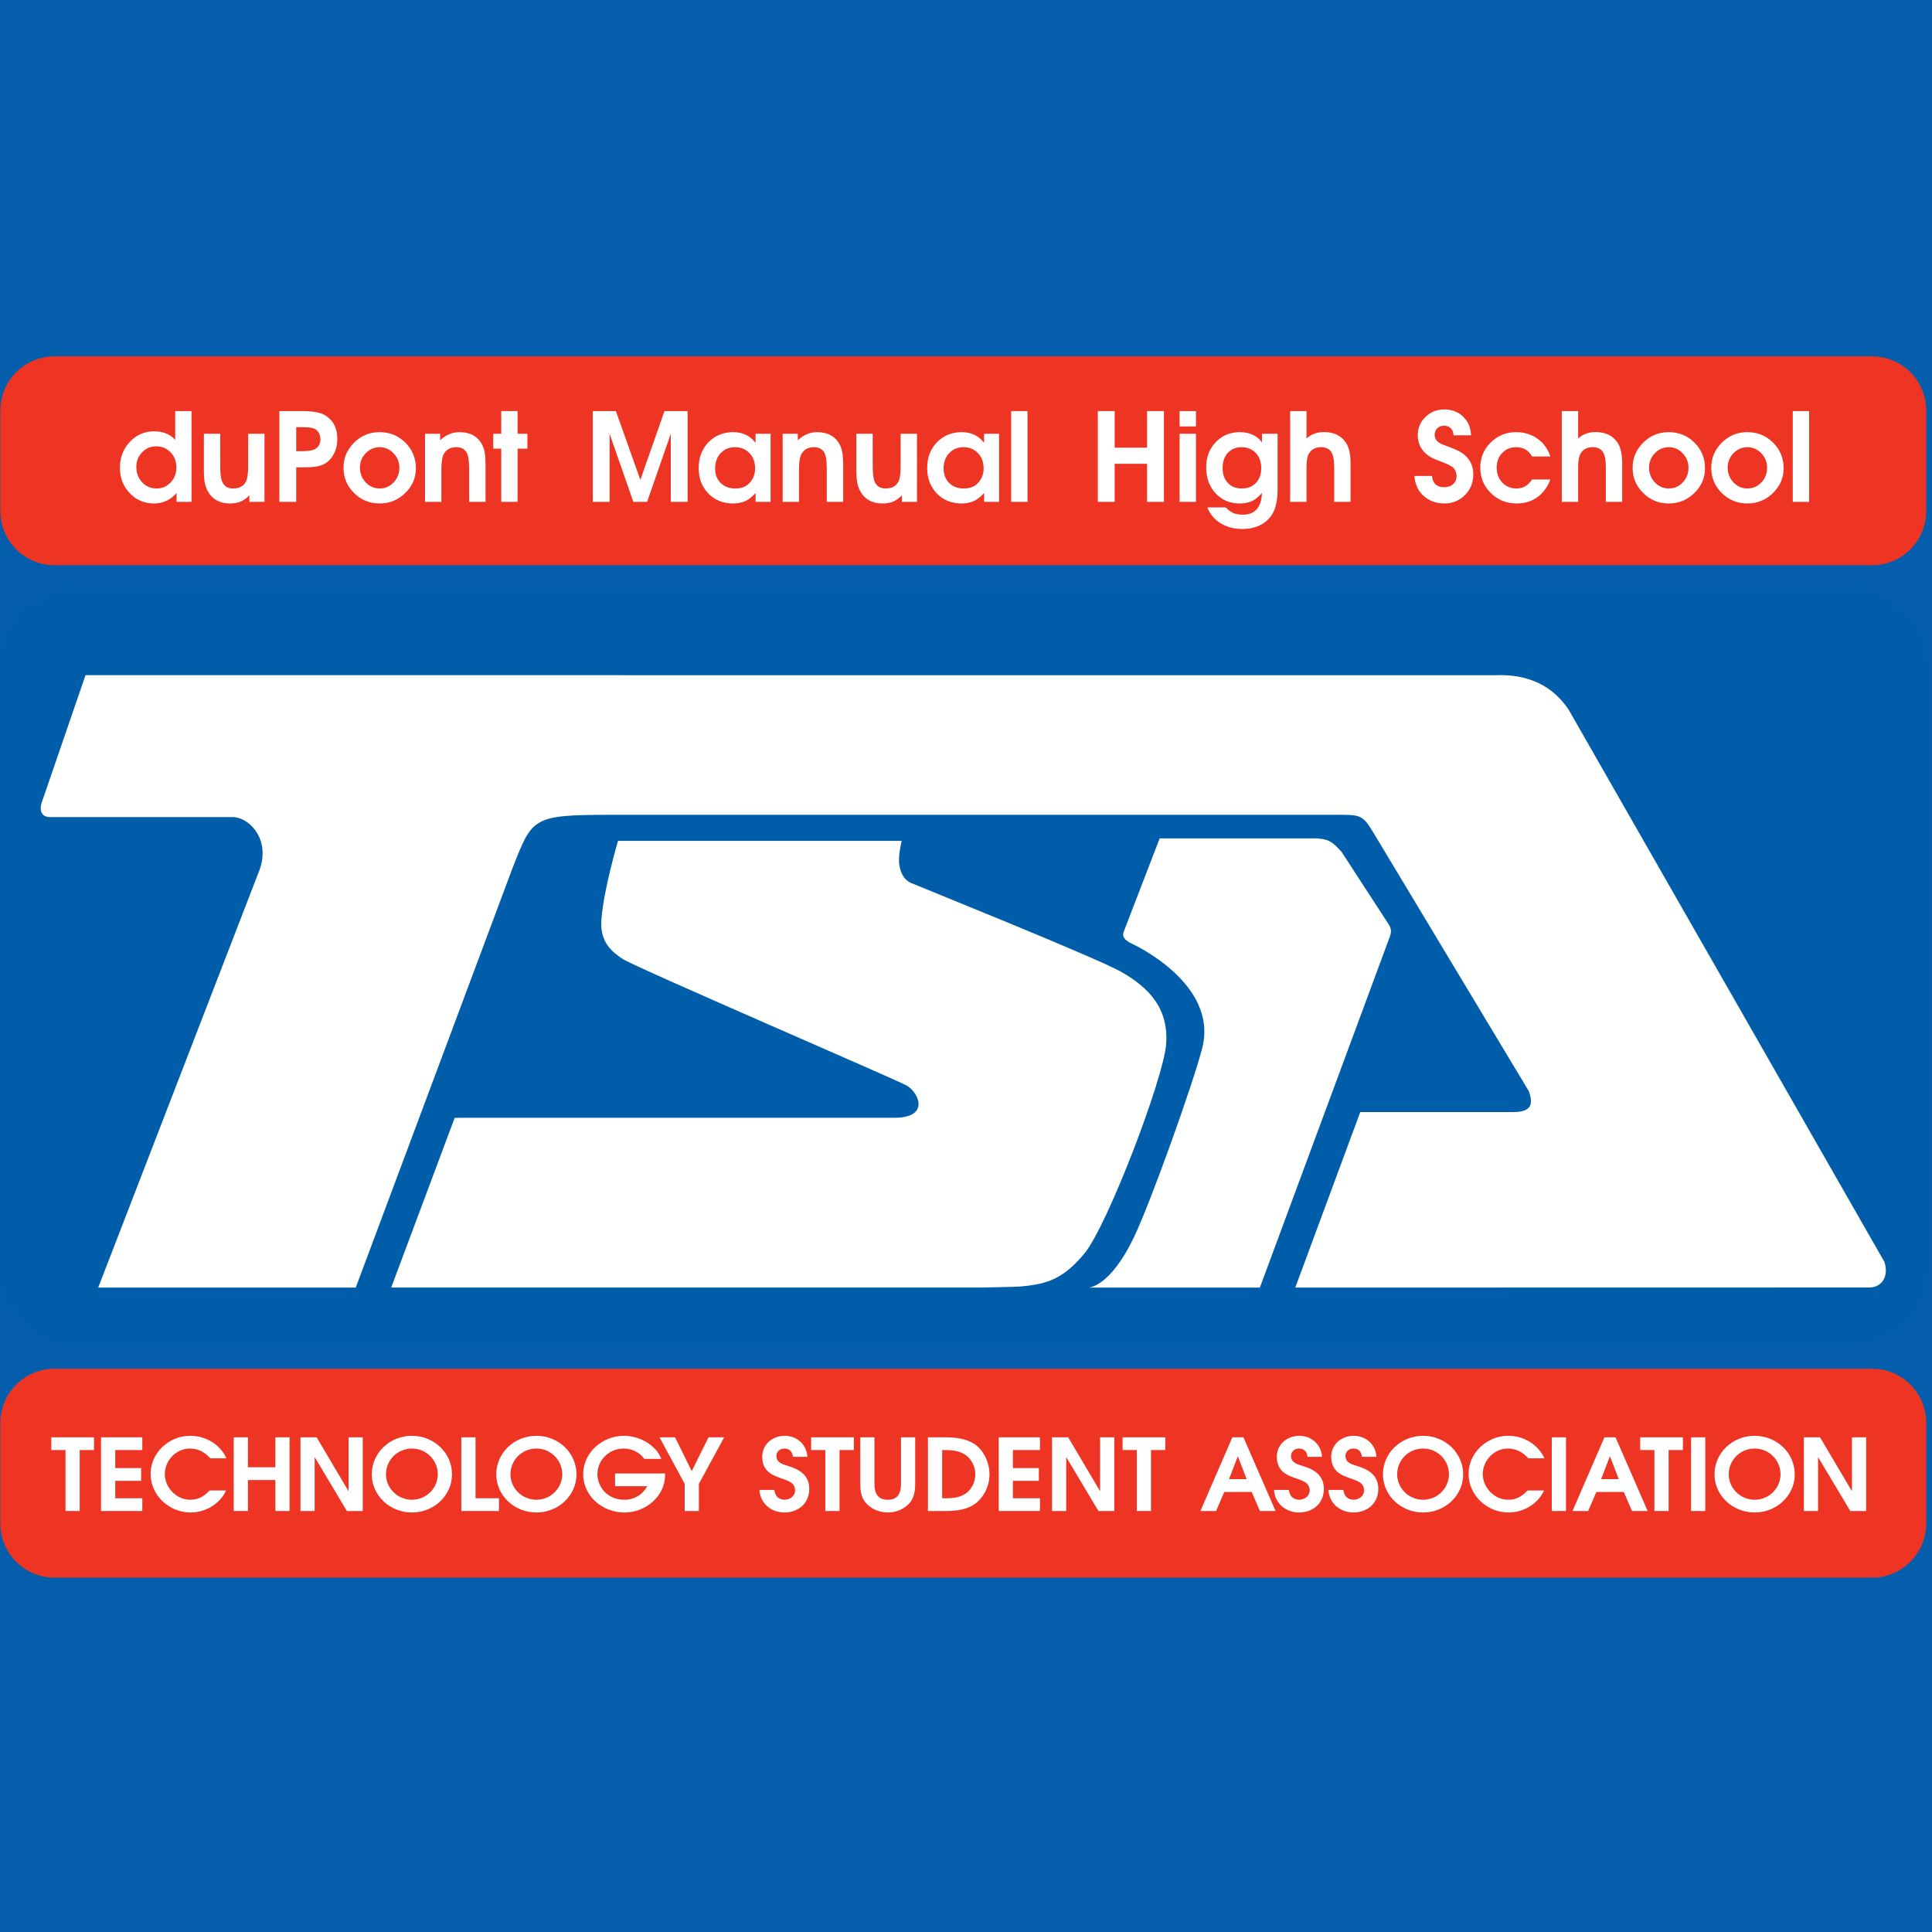 <svg xmlns="http://www.w3.org/2000/svg" xmlns:xlink="http://www.w3.org/1999/xlink" width="500" zoomAndPan="magnify" viewBox="0 0 375 375" height="500" preserveAspectRatio="xMidYMid meet" version="1.0"><defs><g/><clipPath id="782445c2b6"><path d="M 0 69.164 L 374 69.164 L 374 110 L 0 110 Z M 0 69.164 " clip-rule="nonzero"/></clipPath><clipPath id="4471f6d5bf"><path d="M 0 265 L 374 265 L 374 306.164 L 0 306.164 Z M 0 265 " clip-rule="nonzero"/></clipPath></defs><rect x="-37.5" width="450" fill="#ffffff" y="-37.5" height="450" fill-opacity="1"/><rect x="-37.5" width="450" fill="#045eab" y="-37.5" height="450" fill-opacity="1"/><path fill="#005daa" d="M 373.875 245.719 C 373.875 253.965 367.207 260.652 358.973 260.652 L 14.973 260.652 C 6.742 260.652 0.07 253.965 0.07 245.719 L 0.07 129.664 C 0.07 121.414 6.742 114.73 14.973 114.73 L 358.973 114.73 C 367.207 114.73 373.875 121.414 373.875 129.664 Z M 373.875 245.719 " fill-opacity="1" fill-rule="nonzero"/><path fill="#ffffff" d="M 8.027 155.977 C 7.363 158.602 9.535 158.602 9.535 158.602 C 7.363 158.602 45.238 158.602 45.238 158.602 C 48.188 158.602 52.535 162.715 50.406 168.766 L 19.062 249.922 L 69.051 249.922 L 99.48 168.492 C 103.375 158.602 103.301 158.18 118.617 158.152 L 259.121 158.152 C 263.93 158.152 264.387 158.031 266.457 161.418 L 296.707 211.734 C 297.727 214.395 297.105 215.848 293.797 215.848 L 264.027 215.848 L 251.41 249.922 L 362.926 249.902 C 365.379 249.852 366.652 247.582 365.758 244.926 L 304.441 137.688 C 301.457 133.293 296.902 130.805 290.281 131.059 L 285.805 131.062 L 20.48 131.051 L 16.598 131.051 Z M 8.027 155.977 " fill-opacity="1" fill-rule="nonzero"/><path fill="#ffffff" d="M 211.266 249.922 C 211.266 249.922 215.422 249.922 220.113 240.117 C 223.352 233.34 231.621 210.25 233.359 203.402 C 236.566 190.762 219.629 183.137 219.629 183.137 C 218.227 182.434 217.809 181.781 218.062 180.977 L 225.09 162.73 L 255.711 162.73 C 257.957 162.977 258.461 163.227 260.402 165.352 L 269.559 179.438 C 270.188 180.477 270.062 181.059 269.574 182.328 L 244.539 249.922 Z M 211.266 249.922 " fill-opacity="1" fill-rule="nonzero"/><path fill="#ffffff" d="M 190.715 249.906 C 190.715 249.906 196.906 249.801 197.91 249.719 C 203.25 249.289 206.395 248.234 210.496 243.281 C 214.957 237.895 225.867 209.293 226.352 202.652 C 226.855 195.688 222.973 191.691 217.656 188.648 C 212.938 185.953 178.02 171.906 176.828 171.379 C 175.637 170.855 174.879 169.742 174.566 167.953 C 174.258 166.164 175.016 163.207 175.016 163.207 L 119.957 163.211 C 119.957 163.211 117.094 172.871 116.719 178.645 C 116.43 183.137 119.098 184.898 120.727 186.055 C 122.859 187.574 174.324 209.691 176.051 210.738 C 178.418 212.18 180.477 216.961 173.57 216.961 L 88.254 216.965 L 75.934 249.906 Z M 190.715 249.906 " fill-opacity="1" fill-rule="nonzero"/><g clip-path="url(#782445c2b6)"><path fill="#ee3524" d="M 373.879 99.188 C 373.879 104.996 369.176 109.711 363.379 109.711 L 10.57 109.711 C 4.77 109.711 0.066 104.996 0.066 99.188 L 0.066 79.688 C 0.066 73.875 4.77 69.164 10.57 69.164 L 363.379 69.164 C 369.176 69.164 373.879 73.875 373.879 79.688 Z M 373.879 99.188 " fill-opacity="1" fill-rule="nonzero"/></g><g clip-path="url(#4471f6d5bf)"><path fill="#ee3524" d="M 373.879 295.695 C 373.879 301.508 369.176 306.219 363.379 306.219 L 10.57 306.219 C 4.77 306.219 0.066 301.508 0.066 295.695 L 0.066 276.195 C 0.066 270.383 4.77 265.672 10.57 265.672 L 363.379 265.672 C 369.176 265.672 373.879 270.383 373.879 276.195 Z M 373.879 295.695 " fill-opacity="1" fill-rule="nonzero"/></g><path fill="#ffffff" d="M 15.469 281.453 L 15.469 293.285 L 12.715 293.285 L 12.715 281.453 L 9.957 281.453 L 9.957 278.98 L 18.246 278.98 L 18.246 281.453 Z M 15.469 281.453 " fill-opacity="1" fill-rule="nonzero"/><path fill="#ffffff" d="M 19.613 293.285 L 19.613 278.98 L 27.621 278.98 L 27.621 281.453 L 22.371 281.453 L 22.371 284.953 L 27.398 284.953 L 27.398 287.43 L 22.371 287.43 L 22.371 290.812 L 27.621 290.812 L 27.621 293.285 Z M 19.613 293.285 " fill-opacity="1" fill-rule="nonzero"/><path fill="#ffffff" d="M 40.82 283.059 C 39.773 281.879 38.484 281.164 36.836 281.164 C 34.098 281.164 31.984 283.578 31.984 286.113 C 31.984 288.684 34.18 291.102 36.934 291.102 C 38.547 291.102 39.633 290.406 40.676 289.301 L 43.875 289.301 C 42.73 291.891 39.895 293.574 36.996 293.574 C 32.73 293.574 29.23 290.152 29.23 286.074 C 29.23 282.031 32.73 278.688 36.934 278.688 C 39.973 278.688 42.73 280.371 43.957 283.059 Z M 40.82 283.059 " fill-opacity="1" fill-rule="nonzero"/><path fill="#ffffff" d="M 53.453 293.285 L 53.453 287.273 L 48.121 287.273 L 48.121 293.285 L 45.363 293.285 L 45.363 278.98 L 48.121 278.98 L 48.121 284.797 L 53.453 284.797 L 53.453 278.98 L 56.207 278.98 L 56.207 293.285 Z M 53.453 293.285 " fill-opacity="1" fill-rule="nonzero"/><path fill="#ffffff" d="M 67.332 293.285 L 61.117 282.883 L 61.074 282.883 L 61.074 293.285 L 58.32 293.285 L 58.32 278.98 L 61.457 278.98 L 67.613 289.379 L 67.652 289.379 L 67.652 278.98 L 70.41 278.98 L 70.41 293.285 Z M 67.332 293.285 " fill-opacity="1" fill-rule="nonzero"/><path fill="#ffffff" d="M 79.945 293.574 C 75.68 293.574 72.16 290.289 72.16 286.172 C 72.16 282.016 75.641 278.688 79.945 278.688 C 84.254 278.688 87.734 282.016 87.734 286.172 C 87.734 290.289 84.211 293.574 79.945 293.574 Z M 79.945 281.164 C 77.09 281.164 74.918 283.465 74.918 286.152 C 74.918 288.82 77.129 291.102 79.945 291.102 C 82.766 291.102 84.977 288.82 84.977 286.152 C 84.977 283.465 82.805 281.164 79.945 281.164 Z M 79.945 281.164 " fill-opacity="1" fill-rule="nonzero"/><path fill="#ffffff" d="M 89.543 293.285 L 89.543 278.98 L 92.301 278.98 L 92.301 290.809 L 96.848 290.809 L 96.848 293.285 Z M 89.543 293.285 " fill-opacity="1" fill-rule="nonzero"/><path fill="#ffffff" d="M 104.109 293.574 C 99.844 293.574 96.324 290.289 96.324 286.172 C 96.324 282.016 99.805 278.688 104.109 278.688 C 108.414 278.688 111.895 282.016 111.895 286.172 C 111.895 290.289 108.375 293.574 104.109 293.574 Z M 104.109 281.164 C 101.25 281.164 99.078 283.465 99.078 286.152 C 99.078 288.82 101.293 291.102 104.109 291.102 C 106.926 291.102 109.137 288.82 109.137 286.152 C 109.137 283.465 106.965 281.164 104.109 281.164 Z M 104.109 281.164 " fill-opacity="1" fill-rule="nonzero"/><path fill="#ffffff" d="M 121.207 293.574 C 116.883 293.574 113.199 290.367 113.199 286.133 C 113.199 281.977 116.863 278.688 121.129 278.688 C 124.066 278.688 127.324 280.43 128.352 283.172 L 125.051 283.172 C 124.188 281.898 122.637 281.164 121.066 281.164 C 118.191 281.164 115.957 283.406 115.957 286.152 C 115.957 286.809 116.117 287.484 116.379 288.086 C 117.223 290.016 119.035 291.102 121.207 291.102 C 123.098 291.102 124.77 290.094 125.613 288.473 L 119.379 288.473 L 119.379 285.996 L 129.094 285.996 L 129.094 286.305 C 129.094 290.387 125.371 293.574 121.207 293.574 Z M 121.207 293.574 " fill-opacity="1" fill-rule="nonzero"/><path fill="#ffffff" d="M 135.652 288.008 L 135.652 293.285 L 132.898 293.285 L 132.898 288.008 L 128.008 278.98 L 131.027 278.98 L 134.266 285.551 L 137.523 278.98 L 140.562 278.98 Z M 135.652 288.008 " fill-opacity="1" fill-rule="nonzero"/><path fill="#ffffff" d="M 152.25 293.574 C 149.613 293.574 147.523 291.719 147.402 289.188 L 150.297 289.188 C 150.398 290.27 151.082 291.098 152.27 291.098 C 153.336 291.098 154.32 290.387 154.32 289.301 C 154.32 287.68 152.793 287.367 151.484 286.887 C 151.023 286.711 150.582 286.555 150.137 286.344 C 148.629 285.59 147.945 284.41 147.945 282.766 C 147.945 280.41 149.875 278.688 152.309 278.688 C 154.727 278.688 156.594 280.445 156.715 282.766 L 153.898 282.766 C 153.82 281.801 153.277 281.164 152.23 281.164 C 151.363 281.164 150.703 281.762 150.703 282.613 C 150.703 283.984 152.07 284.258 153.176 284.605 C 155.43 285.32 157.078 286.5 157.078 289.012 C 157.078 291.719 155.027 293.574 152.25 293.574 Z M 152.25 293.574 " fill-opacity="1" fill-rule="nonzero"/><path fill="#ffffff" d="M 162.953 281.453 L 162.953 293.285 L 160.195 293.285 L 160.195 281.453 L 157.441 281.453 L 157.441 278.98 L 165.73 278.98 L 165.73 281.453 Z M 162.953 281.453 " fill-opacity="1" fill-rule="nonzero"/><path fill="#ffffff" d="M 176.773 291.449 C 175.766 292.82 174.039 293.574 172.328 293.574 C 170.656 293.574 168.906 292.84 167.902 291.527 C 167.156 290.578 166.977 289.227 166.977 288.066 L 166.977 278.98 L 169.73 278.98 L 169.73 288.066 C 169.73 289.73 170.293 291.102 172.309 291.102 C 174.32 291.102 174.883 289.73 174.883 288.066 L 174.883 278.98 L 177.637 278.98 L 177.637 288.066 C 177.637 289.227 177.477 290.461 176.773 291.449 Z M 176.773 291.449 " fill-opacity="1" fill-rule="nonzero"/><path fill="#ffffff" d="M 188.504 292.355 C 187.074 293.109 185.164 293.285 183.555 293.285 L 180.113 293.285 L 180.113 278.98 L 183.492 278.98 C 185.566 278.98 187.98 279.27 189.609 280.641 C 191.199 281.996 192.062 284.141 192.062 286.172 C 192.062 288.605 190.777 291.16 188.504 292.355 Z M 187.719 282.652 C 186.328 281.473 184.621 281.453 182.871 281.453 L 182.871 290.809 L 183.453 290.809 C 184.781 290.809 185.887 290.754 187.074 290.113 C 188.523 289.34 189.309 287.738 189.309 286.172 C 189.309 284.875 188.742 283.523 187.719 282.652 Z M 187.719 282.652 " fill-opacity="1" fill-rule="nonzero"/><path fill="#ffffff" d="M 193.852 293.285 L 193.852 278.98 L 201.859 278.98 L 201.859 281.453 L 196.609 281.453 L 196.609 284.953 L 201.641 284.953 L 201.641 287.43 L 196.609 287.43 L 196.609 290.812 L 201.859 290.812 L 201.859 293.285 Z M 193.852 293.285 " fill-opacity="1" fill-rule="nonzero"/><path fill="#ffffff" d="M 213.207 293.285 L 206.992 282.883 L 206.949 282.883 L 206.949 293.285 L 204.195 293.285 L 204.195 278.98 L 207.332 278.98 L 213.488 289.379 L 213.531 289.379 L 213.531 278.98 L 216.285 278.98 L 216.285 293.285 Z M 213.207 293.285 " fill-opacity="1" fill-rule="nonzero"/><path fill="#ffffff" d="M 223.406 281.453 L 223.406 293.285 L 220.652 293.285 L 220.652 281.453 L 217.895 281.453 L 217.895 278.98 L 226.184 278.98 L 226.184 281.453 Z M 223.406 281.453 " fill-opacity="1" fill-rule="nonzero"/><path fill="#ffffff" d="M 244.551 293.285 L 242.961 289.594 L 237.629 289.594 L 236.039 293.285 L 233 293.285 L 239.199 278.98 L 241.352 278.98 L 247.586 293.285 Z M 240.285 282.711 L 240.246 282.711 L 238.555 287.098 L 241.977 287.098 Z M 240.285 282.711 " fill-opacity="1" fill-rule="nonzero"/><path fill="#ffffff" d="M 252.133 293.574 C 249.5 293.574 247.406 291.719 247.285 289.188 L 250.184 289.188 C 250.285 290.27 250.969 291.098 252.156 291.098 C 253.223 291.098 254.207 290.387 254.207 289.301 C 254.207 287.68 252.68 287.367 251.371 286.887 C 250.906 286.711 250.465 286.555 250.023 286.344 C 248.516 285.59 247.828 284.41 247.828 282.766 C 247.828 280.41 249.762 278.688 252.195 278.688 C 254.609 278.688 256.48 280.445 256.602 282.766 L 253.785 282.766 C 253.703 281.801 253.16 281.164 252.117 281.164 C 251.25 281.164 250.586 281.762 250.586 282.613 C 250.586 283.984 251.953 284.258 253.062 284.605 C 255.312 285.32 256.965 286.5 256.965 289.012 C 256.965 291.719 254.91 293.574 252.133 293.574 Z M 252.133 293.574 " fill-opacity="1" fill-rule="nonzero"/><path fill="#ffffff" d="M 262.695 293.574 C 260.062 293.574 257.969 291.719 257.848 289.188 L 260.742 289.188 C 260.844 290.27 261.531 291.098 262.715 291.098 C 263.781 291.098 264.77 290.387 264.77 289.301 C 264.77 287.68 263.238 287.367 261.93 286.887 C 261.469 286.711 261.027 286.555 260.582 286.344 C 259.074 285.59 258.391 284.41 258.391 282.766 C 258.391 280.41 260.32 278.688 262.758 278.688 C 265.172 278.688 267.043 280.445 267.164 282.766 L 264.348 282.766 C 264.266 281.801 263.723 281.164 262.676 281.164 C 261.812 281.164 261.148 281.762 261.148 282.613 C 261.148 283.984 262.516 284.258 263.621 284.605 C 265.875 285.32 267.523 286.5 267.523 289.012 C 267.523 291.719 265.473 293.574 262.695 293.574 Z M 262.695 293.574 " fill-opacity="1" fill-rule="nonzero"/><path fill="#ffffff" d="M 276.215 293.574 C 271.949 293.574 268.43 290.289 268.43 286.172 C 268.43 282.016 271.91 278.688 276.215 278.688 C 280.523 278.688 284 282.016 284 286.172 C 284 290.289 280.48 293.574 276.215 293.574 Z M 276.215 281.164 C 273.359 281.164 271.188 283.465 271.188 286.152 C 271.188 288.82 273.398 291.102 276.215 291.102 C 279.035 291.102 281.246 288.82 281.246 286.152 C 281.246 283.465 279.074 281.164 276.215 281.164 Z M 276.215 281.164 " fill-opacity="1" fill-rule="nonzero"/><path fill="#ffffff" d="M 296.637 283.059 C 295.59 281.879 294.301 281.164 292.652 281.164 C 289.914 281.164 287.805 283.578 287.805 286.113 C 287.805 288.684 289.996 291.102 292.754 291.102 C 294.363 291.102 295.449 290.406 296.496 289.301 L 299.691 289.301 C 298.547 291.891 295.711 293.574 292.812 293.574 C 288.547 293.574 285.047 290.152 285.047 286.074 C 285.047 282.031 288.547 278.688 292.75 278.688 C 295.789 278.688 298.547 280.371 299.773 283.059 Z M 296.637 283.059 " fill-opacity="1" fill-rule="nonzero"/><path fill="#ffffff" d="M 301.203 278.98 L 303.957 278.98 L 303.957 293.285 L 301.203 293.285 Z M 301.203 278.98 " fill-opacity="1" fill-rule="nonzero"/><path fill="#ffffff" d="M 316.773 293.285 L 315.184 289.594 L 309.852 289.594 L 308.262 293.285 L 305.223 293.285 L 311.422 278.98 L 313.574 278.98 L 319.809 293.285 Z M 312.508 282.711 L 312.469 282.711 L 310.777 287.098 L 314.199 287.098 Z M 312.508 282.711 " fill-opacity="1" fill-rule="nonzero"/><path fill="#ffffff" d="M 323.875 281.453 L 323.875 293.285 L 321.117 293.285 L 321.117 281.453 L 318.363 281.453 L 318.363 278.98 L 326.652 278.98 L 326.652 281.453 Z M 323.875 281.453 " fill-opacity="1" fill-rule="nonzero"/><path fill="#ffffff" d="M 328.238 278.98 L 330.996 278.98 L 330.996 293.285 L 328.238 293.285 Z M 328.238 278.98 " fill-opacity="1" fill-rule="nonzero"/><path fill="#ffffff" d="M 340.574 293.574 C 336.309 293.574 332.785 290.289 332.785 286.172 C 332.785 282.016 336.266 278.688 340.574 278.688 C 344.879 278.688 348.359 282.016 348.359 286.172 C 348.359 290.289 344.84 293.574 340.574 293.574 Z M 340.574 281.164 C 337.715 281.164 335.543 283.465 335.543 286.152 C 335.543 288.82 337.754 291.102 340.574 291.102 C 343.391 291.102 345.602 288.82 345.602 286.152 C 345.602 283.465 343.43 281.164 340.574 281.164 Z M 340.574 281.164 " fill-opacity="1" fill-rule="nonzero"/><path fill="#ffffff" d="M 359.141 293.285 L 352.926 282.883 L 352.887 282.883 L 352.887 293.285 L 350.129 293.285 L 350.129 278.98 L 353.266 278.98 L 359.426 289.379 L 359.465 289.379 L 359.465 278.98 L 362.219 278.98 L 362.219 293.285 Z M 359.141 293.285 " fill-opacity="1" fill-rule="nonzero"/><g fill="#ffffff" fill-opacity="1"><g transform="translate(22.555, 97.411)"><g><path d="M 14.625 -17.625 L 14.625 0 L 11.719 0 L 11.719 -1.719 C 10.52 -0.363 9.062 0.312 7.344 0.312 C 5.469 0.312 3.895 -0.352 2.625 -1.688 C 1.352 -3.031 0.719 -4.676 0.719 -6.625 C 0.719 -8.602 1.359 -10.273 2.641 -11.641 C 3.922 -13.004 5.484 -13.688 7.328 -13.688 C 9.078 -13.688 10.453 -13.141 11.453 -12.047 L 11.453 -17.625 Z M 7.781 -10.781 C 6.695 -10.781 5.781 -10.395 5.031 -9.625 C 4.281 -8.852 3.906 -7.906 3.906 -6.781 C 3.906 -5.602 4.281 -4.609 5.031 -3.797 C 5.789 -2.992 6.727 -2.594 7.844 -2.594 C 8.926 -2.594 9.836 -2.988 10.578 -3.781 C 11.316 -4.57 11.688 -5.535 11.688 -6.672 C 11.688 -7.836 11.312 -8.812 10.562 -9.594 C 9.82 -10.383 8.895 -10.781 7.781 -10.781 Z M 7.781 -10.781 "/></g></g></g><g fill="#ffffff" fill-opacity="1"><g transform="translate(38.293, 97.411)"><g><path d="M 13.047 -13.219 L 13.047 0 L 10.109 0 L 10.109 -1.266 C 9.523 -0.672 8.945 -0.258 8.375 -0.031 C 7.801 0.195 7.117 0.312 6.328 0.312 C 4.547 0.312 3.203 -0.336 2.297 -1.641 C 1.922 -2.203 1.656 -2.812 1.5 -3.469 C 1.352 -4.125 1.281 -5.008 1.281 -6.125 L 1.281 -13.219 L 4.453 -13.219 L 4.453 -6.75 C 4.453 -5.082 4.672 -3.977 5.109 -3.438 C 5.516 -2.875 6.133 -2.594 6.969 -2.594 C 8.094 -2.594 8.895 -3 9.375 -3.812 C 9.707 -4.32 9.875 -5.379 9.875 -6.984 L 9.875 -13.219 Z M 13.047 -13.219 "/></g></g></g><g fill="#ffffff" fill-opacity="1"><g transform="translate(52.601, 97.411)"><g><path d="M 1.625 0 L 1.625 -17.625 L 5.984 -17.625 C 8.086 -17.625 9.594 -17.352 10.5 -16.812 C 12.082 -15.844 12.875 -14.301 12.875 -12.188 C 12.875 -11.164 12.664 -10.238 12.25 -9.406 C 11.844 -8.57 11.281 -7.93 10.562 -7.484 C 10.07 -7.18 9.492 -6.973 8.828 -6.859 C 8.16 -6.754 7.195 -6.703 5.938 -6.703 L 4.891 -6.703 L 4.891 0 Z M 4.891 -9.828 L 5.844 -9.828 C 7.113 -9.828 8.004 -9.961 8.516 -10.234 C 9.234 -10.629 9.594 -11.266 9.594 -12.141 C 9.594 -12.691 9.457 -13.16 9.188 -13.547 C 8.914 -13.941 8.539 -14.203 8.062 -14.328 C 7.57 -14.441 6.879 -14.5 5.984 -14.5 L 4.891 -14.5 Z M 4.891 -9.828 "/></g></g></g><g fill="#ffffff" fill-opacity="1"><g transform="translate(65.955, 97.411)"><g><path d="M 7.703 -13.531 C 9.691 -13.531 11.363 -12.852 12.719 -11.5 C 14.082 -10.145 14.766 -8.484 14.766 -6.516 C 14.766 -4.648 14.07 -3.047 12.688 -1.703 C 11.301 -0.359 9.648 0.312 7.734 0.312 C 5.785 0.312 4.129 -0.363 2.766 -1.719 C 1.398 -3.07 0.719 -4.703 0.719 -6.609 C 0.719 -8.504 1.398 -10.129 2.766 -11.484 C 4.129 -12.848 5.773 -13.531 7.703 -13.531 Z M 7.734 -10.609 C 6.691 -10.609 5.789 -10.219 5.031 -9.438 C 4.281 -8.664 3.906 -7.738 3.906 -6.656 C 3.906 -5.531 4.281 -4.57 5.031 -3.781 C 5.781 -2.988 6.688 -2.594 7.75 -2.594 C 8.801 -2.594 9.695 -2.984 10.438 -3.766 C 11.188 -4.547 11.562 -5.492 11.562 -6.609 C 11.562 -7.703 11.188 -8.641 10.438 -9.422 C 9.695 -10.211 8.797 -10.609 7.734 -10.609 Z M 7.734 -10.609 "/></g></g></g><g fill="#ffffff" fill-opacity="1"><g transform="translate(81.216, 97.411)"><g><path d="M 1.281 0 L 1.281 -13.219 L 4.219 -13.219 L 4.219 -11.953 C 5.32 -13.004 6.562 -13.531 7.938 -13.531 C 9.82 -13.531 11.195 -12.891 12.062 -11.609 C 12.414 -11.109 12.664 -10.52 12.812 -9.844 C 12.957 -9.176 13.031 -8.254 13.031 -7.078 L 13.031 0 L 9.844 0 L 9.844 -6.469 C 9.844 -8.113 9.641 -9.219 9.234 -9.781 C 8.805 -10.332 8.172 -10.609 7.328 -10.609 C 6.273 -10.609 5.492 -10.203 4.984 -9.391 C 4.629 -8.836 4.453 -7.781 4.453 -6.219 L 4.453 0 Z M 1.281 0 "/></g></g></g><g fill="#ffffff" fill-opacity="1"><g transform="translate(95.524, 97.411)"><g><path d="M 1.766 0 L 1.766 -10.328 L 0.219 -10.328 L 0.219 -13.219 L 1.766 -13.219 L 1.766 -17.625 L 4.938 -17.625 L 4.938 -13.219 L 6.844 -13.219 L 6.844 -10.328 L 4.938 -10.328 L 4.938 0 Z M 1.766 0 "/></g></g></g><g fill="#ffffff" fill-opacity="1"><g transform="translate(102.678, 97.411)"><g/></g></g><g fill="#ffffff" fill-opacity="1"><g transform="translate(113.432, 97.411)"><g><path d="M 1.625 0 L 1.625 -17.625 L 6.109 -17.625 L 10.859 -4.266 L 15.547 -17.625 L 20.031 -17.625 L 20.031 0 L 16.766 0 L 16.766 -13.219 L 12.172 0 L 9.5 0 L 4.891 -13.219 L 4.891 0 Z M 1.625 0 "/></g></g></g><g fill="#ffffff" fill-opacity="1"><g transform="translate(134.894, 97.411)"><g><path d="M 14.672 -13.219 L 14.672 0 L 11.766 0 L 11.766 -1.719 C 11.129 -1 10.469 -0.477 9.781 -0.156 C 9.094 0.156 8.289 0.312 7.375 0.312 C 5.445 0.312 3.852 -0.332 2.594 -1.625 C 1.344 -2.926 0.719 -4.57 0.719 -6.562 C 0.719 -8.582 1.348 -10.25 2.609 -11.562 C 3.879 -12.875 5.488 -13.531 7.438 -13.531 C 9.27 -13.531 10.711 -12.836 11.766 -11.453 L 11.766 -13.219 Z M 10.562 -9.469 C 9.832 -10.227 8.898 -10.609 7.766 -10.609 C 6.641 -10.609 5.711 -10.223 4.984 -9.453 C 4.266 -8.68 3.906 -7.691 3.906 -6.484 C 3.906 -5.328 4.266 -4.391 4.984 -3.672 C 5.711 -2.953 6.66 -2.594 7.828 -2.594 C 9.078 -2.594 10.035 -2.992 10.703 -3.797 C 11.348 -4.535 11.672 -5.441 11.672 -6.516 C 11.672 -7.723 11.301 -8.707 10.562 -9.469 Z M 10.562 -9.469 "/></g></g></g><g fill="#ffffff" fill-opacity="1"><g transform="translate(150.632, 97.411)"><g><path d="M 1.281 0 L 1.281 -13.219 L 4.219 -13.219 L 4.219 -11.953 C 5.32 -13.004 6.562 -13.531 7.938 -13.531 C 9.82 -13.531 11.195 -12.891 12.062 -11.609 C 12.414 -11.109 12.664 -10.52 12.812 -9.844 C 12.957 -9.176 13.031 -8.254 13.031 -7.078 L 13.031 0 L 9.844 0 L 9.844 -6.469 C 9.844 -8.113 9.641 -9.219 9.234 -9.781 C 8.805 -10.332 8.172 -10.609 7.328 -10.609 C 6.273 -10.609 5.492 -10.203 4.984 -9.391 C 4.629 -8.836 4.453 -7.781 4.453 -6.219 L 4.453 0 Z M 1.281 0 "/></g></g></g><g fill="#ffffff" fill-opacity="1"><g transform="translate(164.94, 97.411)"><g><path d="M 13.047 -13.219 L 13.047 0 L 10.109 0 L 10.109 -1.266 C 9.523 -0.672 8.945 -0.258 8.375 -0.031 C 7.801 0.195 7.117 0.312 6.328 0.312 C 4.547 0.312 3.203 -0.336 2.297 -1.641 C 1.922 -2.203 1.656 -2.812 1.5 -3.469 C 1.352 -4.125 1.281 -5.008 1.281 -6.125 L 1.281 -13.219 L 4.453 -13.219 L 4.453 -6.75 C 4.453 -5.082 4.672 -3.977 5.109 -3.438 C 5.516 -2.875 6.133 -2.594 6.969 -2.594 C 8.094 -2.594 8.895 -3 9.375 -3.812 C 9.707 -4.32 9.875 -5.379 9.875 -6.984 L 9.875 -13.219 Z M 13.047 -13.219 "/></g></g></g><g fill="#ffffff" fill-opacity="1"><g transform="translate(179.247, 97.411)"><g><path d="M 14.672 -13.219 L 14.672 0 L 11.766 0 L 11.766 -1.719 C 11.129 -1 10.469 -0.477 9.781 -0.156 C 9.094 0.156 8.289 0.312 7.375 0.312 C 5.445 0.312 3.852 -0.332 2.594 -1.625 C 1.344 -2.926 0.719 -4.57 0.719 -6.562 C 0.719 -8.582 1.348 -10.25 2.609 -11.562 C 3.879 -12.875 5.488 -13.531 7.438 -13.531 C 9.27 -13.531 10.711 -12.836 11.766 -11.453 L 11.766 -13.219 Z M 10.562 -9.469 C 9.832 -10.227 8.898 -10.609 7.766 -10.609 C 6.641 -10.609 5.711 -10.223 4.984 -9.453 C 4.266 -8.68 3.906 -7.691 3.906 -6.484 C 3.906 -5.328 4.266 -4.391 4.984 -3.672 C 5.711 -2.953 6.66 -2.594 7.828 -2.594 C 9.078 -2.594 10.035 -2.992 10.703 -3.797 C 11.348 -4.535 11.672 -5.441 11.672 -6.516 C 11.672 -7.723 11.301 -8.707 10.562 -9.469 Z M 10.562 -9.469 "/></g></g></g><g fill="#ffffff" fill-opacity="1"><g transform="translate(194.986, 97.411)"><g><path d="M 1.281 0 L 1.281 -17.625 L 4.453 -17.625 L 4.453 0 Z M 1.281 0 "/></g></g></g><g fill="#ffffff" fill-opacity="1"><g transform="translate(200.709, 97.411)"><g/></g></g><g fill="#ffffff" fill-opacity="1"><g transform="translate(211.463, 97.411)"><g><path d="M 1.625 0 L 1.625 -17.625 L 4.891 -17.625 L 4.891 -10.516 L 11.188 -10.516 L 11.188 -17.625 L 14.453 -17.625 L 14.453 0 L 11.188 0 L 11.188 -7.391 L 4.891 -7.391 L 4.891 0 Z M 1.625 0 "/></g></g></g><g fill="#ffffff" fill-opacity="1"><g transform="translate(227.679, 97.411)"><g><path d="M 1.281 0 L 1.281 -13.219 L 4.453 -13.219 L 4.453 0 Z M 1.281 -14.641 L 1.281 -17.625 L 4.453 -17.625 L 4.453 -14.641 Z M 1.281 -14.641 "/></g></g></g><g fill="#ffffff" fill-opacity="1"><g transform="translate(233.402, 97.411)"><g><path d="M 11.547 -13.219 L 14.578 -13.219 L 14.578 -2.5 C 14.578 -0.082 14.129 1.703 13.234 2.859 C 11.961 4.461 10.129 5.266 7.734 5.266 C 6.109 5.266 4.703 4.895 3.516 4.156 C 2.328 3.414 1.469 2.391 0.938 1.078 L 4.531 1.078 C 4.988 1.586 5.469 1.945 5.969 2.156 C 6.477 2.375 7.102 2.484 7.844 2.484 C 10.195 2.484 11.43 1.078 11.547 -1.734 C 10.922 -1.004 10.27 -0.477 9.594 -0.156 C 8.926 0.156 8.129 0.312 7.203 0.312 C 5.305 0.312 3.75 -0.348 2.531 -1.672 C 1.32 -2.992 0.719 -4.672 0.719 -6.703 C 0.719 -8.66 1.332 -10.285 2.562 -11.578 C 3.789 -12.879 5.348 -13.531 7.234 -13.531 C 9.141 -13.531 10.578 -12.867 11.547 -11.547 Z M 7.578 -10.609 C 6.473 -10.609 5.582 -10.238 4.906 -9.5 C 4.238 -8.758 3.906 -7.781 3.906 -6.562 C 3.906 -5.352 4.242 -4.391 4.922 -3.672 C 5.598 -2.953 6.5 -2.594 7.625 -2.594 C 8.758 -2.594 9.672 -2.953 10.359 -3.672 C 11.055 -4.398 11.406 -5.363 11.406 -6.562 C 11.406 -7.77 11.051 -8.742 10.344 -9.484 C 9.633 -10.234 8.711 -10.609 7.578 -10.609 Z M 7.578 -10.609 "/></g></g></g><g fill="#ffffff" fill-opacity="1"><g transform="translate(249.14, 97.411)"><g><path d="M 1.281 0 L 1.281 -17.625 L 4.453 -17.625 L 4.453 -12.312 C 5.379 -13.133 6.504 -13.547 7.828 -13.547 C 9.785 -13.547 11.219 -12.848 12.125 -11.453 C 12.707 -10.555 13 -9.227 13 -7.469 L 13 0 L 9.828 0 L 9.828 -6.75 C 9.828 -8.133 9.629 -9.125 9.234 -9.719 C 8.836 -10.312 8.176 -10.609 7.25 -10.609 C 6.164 -10.609 5.383 -10.188 4.906 -9.344 C 4.602 -8.812 4.453 -7.93 4.453 -6.703 L 4.453 0 Z M 1.281 0 "/></g></g></g><g fill="#ffffff" fill-opacity="1"><g transform="translate(263.448, 97.411)"><g/></g></g><g fill="#ffffff" fill-opacity="1"><g transform="translate(274.202, 97.411)"><g><path d="M 0.328 -5.031 L 3.75 -5.031 C 3.883 -3.57 4.676 -2.844 6.125 -2.844 C 6.832 -2.844 7.406 -3.039 7.844 -3.438 C 8.289 -3.832 8.516 -4.348 8.516 -4.984 C 8.516 -5.734 8.242 -6.332 7.703 -6.781 C 7.305 -7.082 6.289 -7.535 4.656 -8.141 C 3.477 -8.578 2.57 -9.207 1.938 -10.031 C 1.301 -10.852 0.984 -11.816 0.984 -12.922 C 0.984 -14.328 1.484 -15.516 2.484 -16.484 C 3.484 -17.453 4.691 -17.938 6.109 -17.938 C 7.859 -17.938 9.234 -17.305 10.234 -16.047 C 10.898 -15.242 11.266 -14.203 11.328 -12.922 L 7.938 -12.922 C 7.895 -13.523 7.711 -13.984 7.391 -14.297 C 7.078 -14.617 6.641 -14.781 6.078 -14.781 C 5.535 -14.781 5.098 -14.613 4.766 -14.281 C 4.43 -13.945 4.266 -13.52 4.266 -13 C 4.266 -12.344 4.594 -11.812 5.25 -11.406 C 5.426 -11.289 6.078 -11.023 7.203 -10.609 C 8.617 -10.086 9.613 -9.555 10.188 -9.016 C 11.238 -8.047 11.766 -6.82 11.766 -5.344 C 11.766 -3.75 11.223 -2.406 10.141 -1.312 C 9.055 -0.227 7.719 0.312 6.125 0.312 C 5.188 0.312 4.305 0.125 3.484 -0.25 C 2.672 -0.625 2.004 -1.156 1.484 -1.844 C 0.828 -2.676 0.441 -3.738 0.328 -5.031 Z M 0.328 -5.031 "/></g></g></g><g fill="#ffffff" fill-opacity="1"><g transform="translate(286.602, 97.411)"><g><path d="M 10.766 -4.344 L 14.328 -4.344 C 13.773 -2.863 12.93 -1.719 11.797 -0.906 C 10.66 -0.094 9.32 0.312 7.781 0.312 C 5.82 0.312 4.156 -0.359 2.781 -1.703 C 1.406 -3.047 0.719 -4.68 0.719 -6.609 C 0.719 -8.547 1.391 -10.18 2.734 -11.516 C 4.078 -12.859 5.727 -13.531 7.688 -13.531 C 9.594 -13.531 11.211 -12.91 12.547 -11.672 C 13.336 -10.93 13.93 -9.973 14.328 -8.797 L 10.766 -8.797 C 10.117 -10.004 9.094 -10.609 7.688 -10.609 C 6.582 -10.609 5.676 -10.234 4.969 -9.484 C 4.258 -8.742 3.906 -7.789 3.906 -6.625 C 3.906 -5.469 4.27 -4.504 5 -3.734 C 5.738 -2.973 6.656 -2.594 7.75 -2.594 C 9.008 -2.594 10.016 -3.176 10.766 -4.344 Z M 10.766 -4.344 "/></g></g></g><g fill="#ffffff" fill-opacity="1"><g transform="translate(301.864, 97.411)"><g><path d="M 1.281 0 L 1.281 -17.625 L 4.453 -17.625 L 4.453 -12.312 C 5.379 -13.133 6.504 -13.547 7.828 -13.547 C 9.785 -13.547 11.219 -12.848 12.125 -11.453 C 12.707 -10.555 13 -9.227 13 -7.469 L 13 0 L 9.828 0 L 9.828 -6.75 C 9.828 -8.133 9.629 -9.125 9.234 -9.719 C 8.836 -10.312 8.176 -10.609 7.25 -10.609 C 6.164 -10.609 5.383 -10.188 4.906 -9.344 C 4.602 -8.812 4.453 -7.93 4.453 -6.703 L 4.453 0 Z M 1.281 0 "/></g></g></g><g fill="#ffffff" fill-opacity="1"><g transform="translate(316.172, 97.411)"><g><path d="M 7.703 -13.531 C 9.691 -13.531 11.363 -12.852 12.719 -11.5 C 14.082 -10.145 14.766 -8.484 14.766 -6.516 C 14.766 -4.648 14.07 -3.047 12.688 -1.703 C 11.301 -0.359 9.648 0.312 7.734 0.312 C 5.785 0.312 4.129 -0.363 2.766 -1.719 C 1.398 -3.07 0.719 -4.703 0.719 -6.609 C 0.719 -8.504 1.398 -10.129 2.766 -11.484 C 4.129 -12.848 5.773 -13.531 7.703 -13.531 Z M 7.734 -10.609 C 6.691 -10.609 5.789 -10.219 5.031 -9.438 C 4.281 -8.664 3.906 -7.738 3.906 -6.656 C 3.906 -5.531 4.281 -4.57 5.031 -3.781 C 5.781 -2.988 6.688 -2.594 7.75 -2.594 C 8.801 -2.594 9.695 -2.984 10.438 -3.766 C 11.188 -4.547 11.562 -5.492 11.562 -6.609 C 11.562 -7.703 11.188 -8.641 10.438 -9.422 C 9.695 -10.211 8.797 -10.609 7.734 -10.609 Z M 7.734 -10.609 "/></g></g></g><g fill="#ffffff" fill-opacity="1"><g transform="translate(331.433, 97.411)"><g><path d="M 7.703 -13.531 C 9.691 -13.531 11.363 -12.852 12.719 -11.5 C 14.082 -10.145 14.766 -8.484 14.766 -6.516 C 14.766 -4.648 14.07 -3.047 12.688 -1.703 C 11.301 -0.359 9.648 0.312 7.734 0.312 C 5.785 0.312 4.129 -0.363 2.766 -1.719 C 1.398 -3.07 0.719 -4.703 0.719 -6.609 C 0.719 -8.504 1.398 -10.129 2.766 -11.484 C 4.129 -12.848 5.773 -13.531 7.703 -13.531 Z M 7.734 -10.609 C 6.691 -10.609 5.789 -10.219 5.031 -9.438 C 4.281 -8.664 3.906 -7.738 3.906 -6.656 C 3.906 -5.531 4.281 -4.57 5.031 -3.781 C 5.781 -2.988 6.688 -2.594 7.75 -2.594 C 8.801 -2.594 9.695 -2.984 10.438 -3.766 C 11.188 -4.547 11.562 -5.492 11.562 -6.609 C 11.562 -7.703 11.188 -8.641 10.438 -9.422 C 9.695 -10.211 8.797 -10.609 7.734 -10.609 Z M 7.734 -10.609 "/></g></g></g><g fill="#ffffff" fill-opacity="1"><g transform="translate(346.695, 97.411)"><g><path d="M 1.281 0 L 1.281 -17.625 L 4.453 -17.625 L 4.453 0 Z M 1.281 0 "/></g></g></g></svg>
